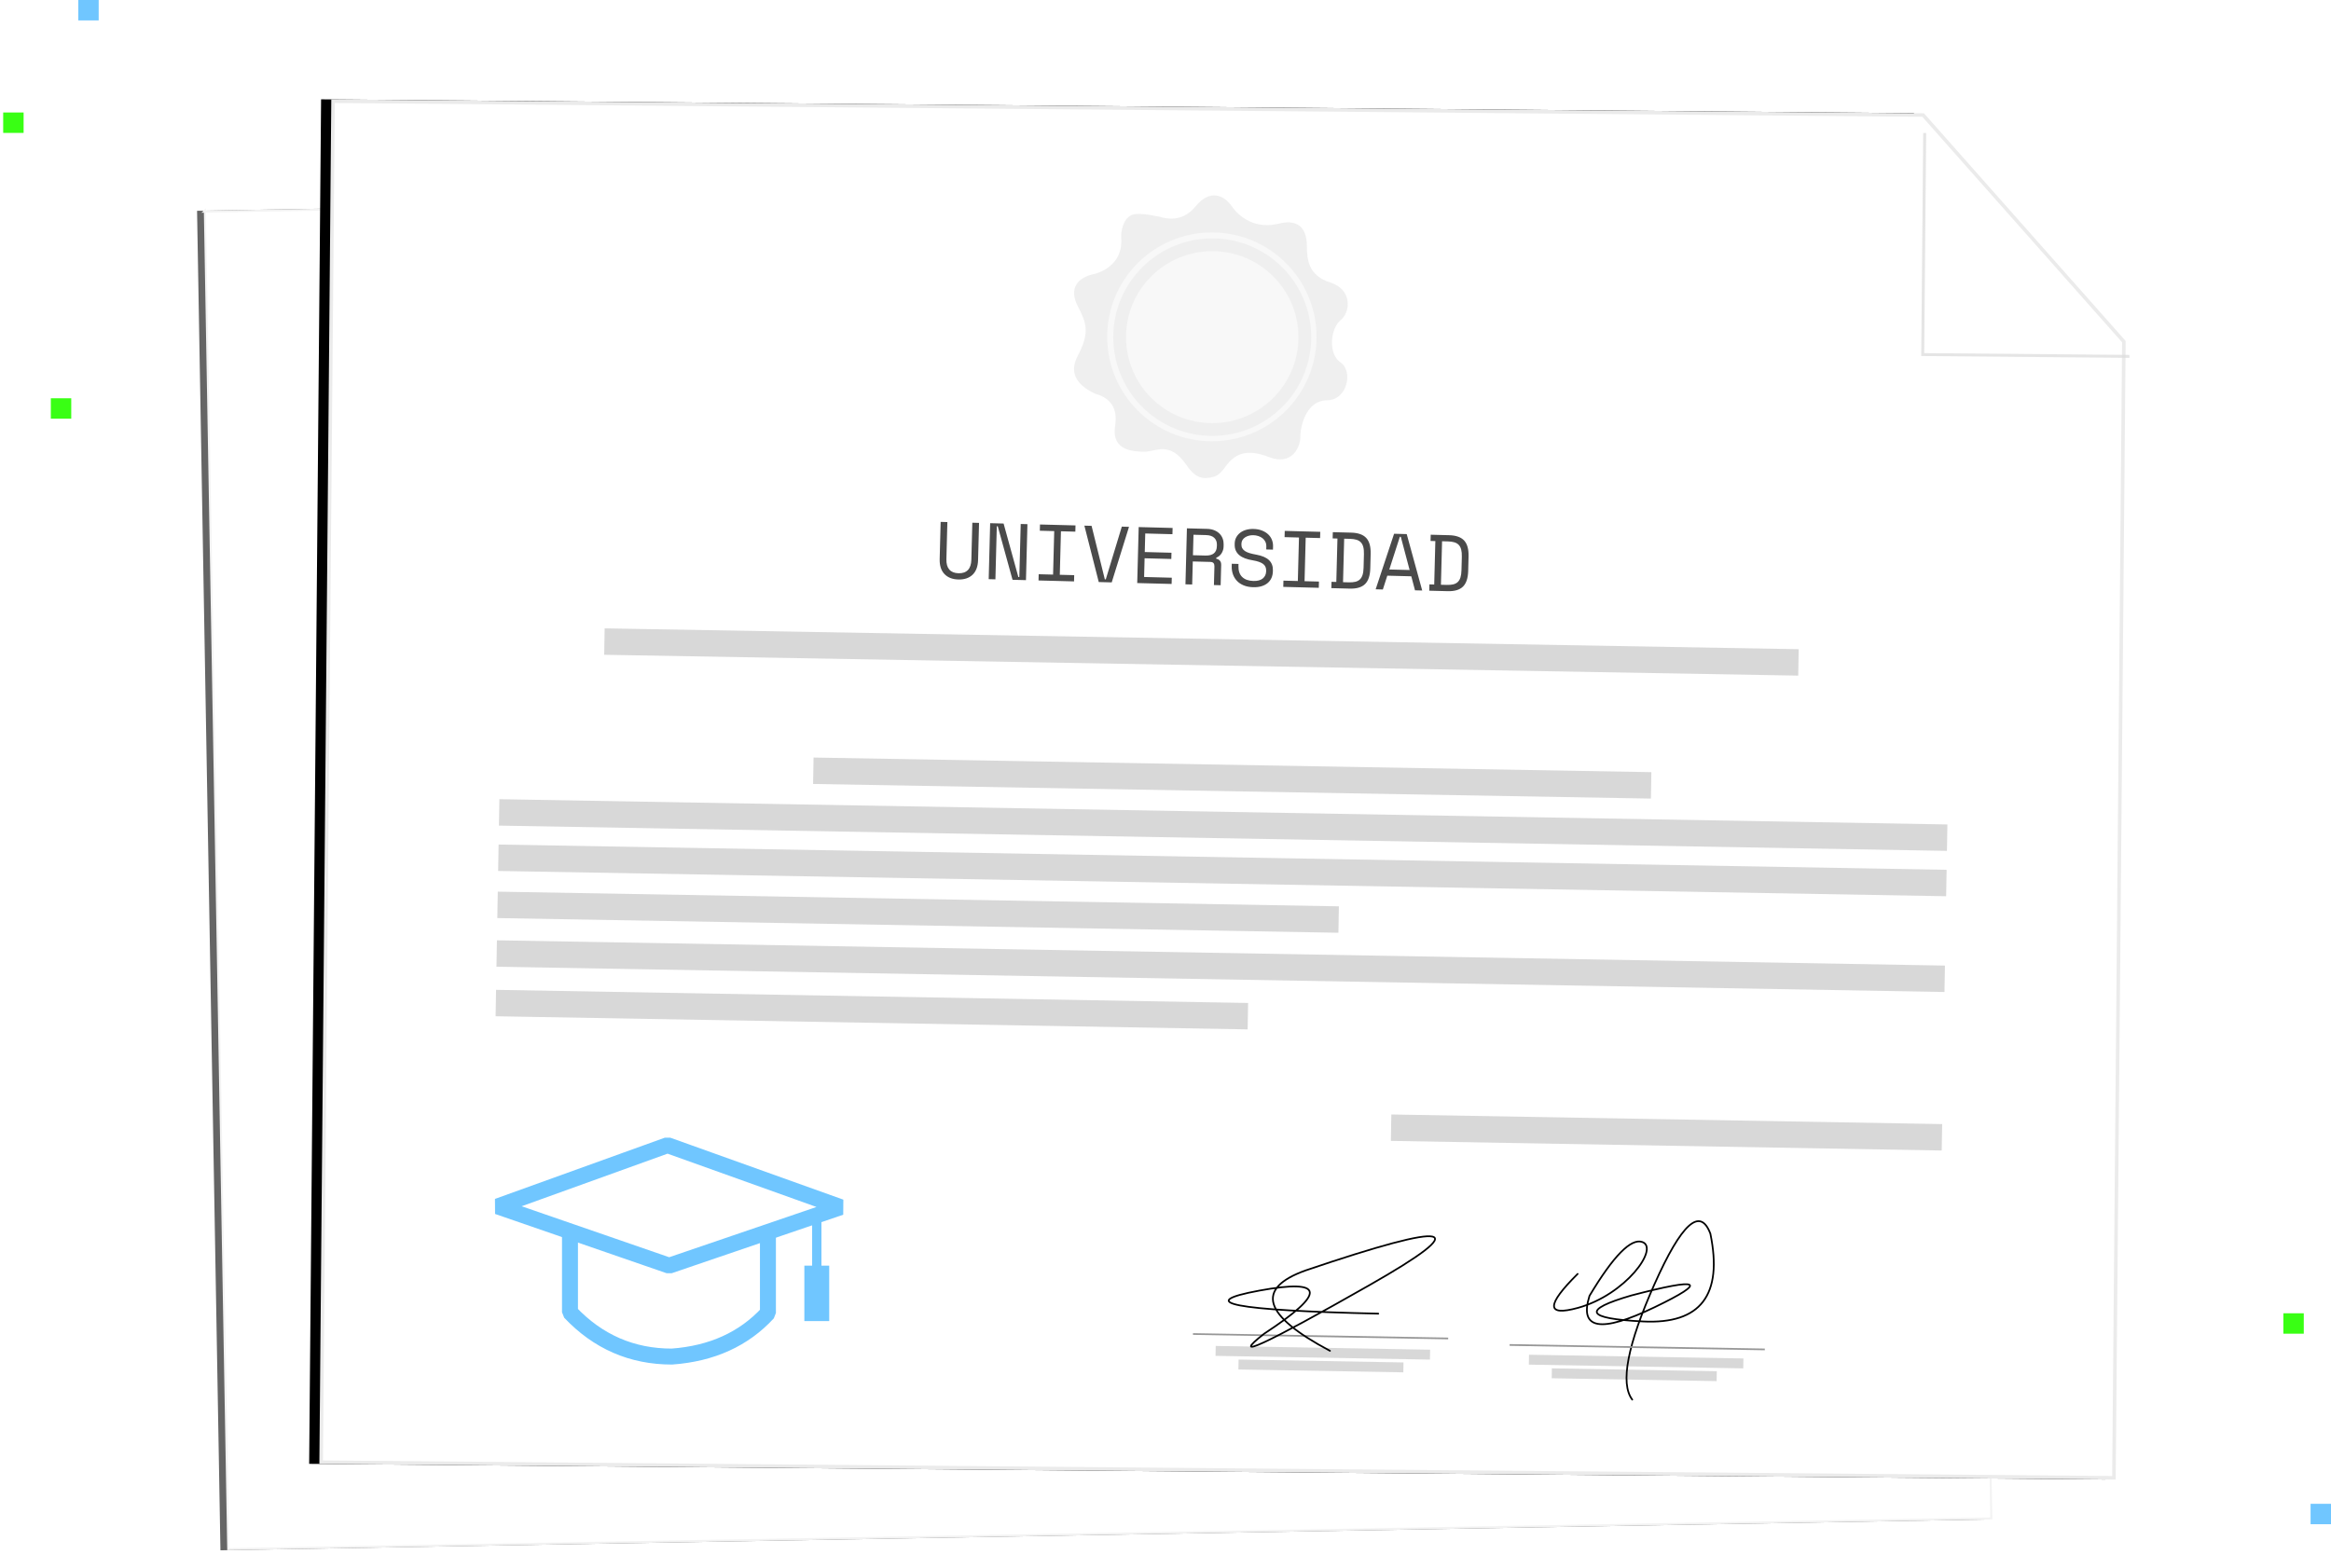 <?xml version="1.0" encoding="UTF-8"?>
<svg width="685px" height="461px" viewBox="0 0 685 461" version="1.1" xmlns="http://www.w3.org/2000/svg" xmlns:xlink="http://www.w3.org/1999/xlink">
    <!-- Generator: Sketch 52.2 (67145) - http://www.bohemiancoding.com/sketch -->
    <title>Group 26</title>
    <desc>Created with Sketch.</desc>
    <defs>
        <polygon id="path-1" points="62.504 -62.504 391.085 -62.504 456.276 -3.684 456.276 456.276 62.504 456.276"></polygon>
        <filter x="-2.0%" y="-1.3%" width="104.1%" height="103.1%" filterUnits="objectBoundingBox" id="filter-2">
            <feOffset dx="0" dy="1" in="SourceAlpha" result="shadowOffsetOuter1"></feOffset>
            <feGaussianBlur stdDeviation="0.5" in="shadowOffsetOuter1" result="shadowBlurOuter1"></feGaussianBlur>
            <feComposite in="shadowBlurOuter1" in2="SourceAlpha" operator="out" result="shadowBlurOuter1"></feComposite>
            <feColorMatrix values="0 0 0 0 0   0 0 0 0 0   0 0 0 0 0  0 0 0 0.058 0" type="matrix" in="shadowBlurOuter1" result="shadowMatrixOuter1"></feColorMatrix>
            <feMorphology radius="1" operator="dilate" in="SourceAlpha" result="shadowSpreadOuter2"></feMorphology>
            <feOffset dx="0" dy="1" in="shadowSpreadOuter2" result="shadowOffsetOuter2"></feOffset>
            <feGaussianBlur stdDeviation="1.5" in="shadowOffsetOuter2" result="shadowBlurOuter2"></feGaussianBlur>
            <feComposite in="shadowBlurOuter2" in2="SourceAlpha" operator="out" result="shadowBlurOuter2"></feComposite>
            <feColorMatrix values="0 0 0 0 0.243   0 0 0 0 0.243   0 0 0 0 0.243  0 0 0 0.08 0" type="matrix" in="shadowBlurOuter2" result="shadowMatrixOuter2"></feColorMatrix>
            <feMerge>
                <feMergeNode in="shadowMatrixOuter1"></feMergeNode>
                <feMergeNode in="shadowMatrixOuter2"></feMergeNode>
            </feMerge>
        </filter>
        <polygon id="path-3" points="66.072 -60.751 400.752 -60.755 467.153 -0.903 467.147 467.142 66.066 467.147"></polygon>
        <filter x="-5.7%" y="-4.2%" width="111.5%" height="108.7%" filterUnits="objectBoundingBox" id="filter-4">
            <feMorphology radius="2" operator="dilate" in="SourceAlpha" result="shadowSpreadOuter1"></feMorphology>
            <feOffset dx="0" dy="1" in="shadowSpreadOuter1" result="shadowOffsetOuter1"></feOffset>
            <feGaussianBlur stdDeviation="5.5" in="shadowOffsetOuter1" result="shadowBlurOuter1"></feGaussianBlur>
            <feComposite in="shadowBlurOuter1" in2="SourceAlpha" operator="out" result="shadowBlurOuter1"></feComposite>
            <feColorMatrix values="0 0 0 0 0   0 0 0 0 0   0 0 0 0 0  0 0 0 0.058 0" type="matrix" in="shadowBlurOuter1" result="shadowMatrixOuter1"></feColorMatrix>
            <feOffset dx="0" dy="2" in="SourceAlpha" result="shadowOffsetOuter2"></feOffset>
            <feGaussianBlur stdDeviation="2.5" in="shadowOffsetOuter2" result="shadowBlurOuter2"></feGaussianBlur>
            <feComposite in="shadowBlurOuter2" in2="SourceAlpha" operator="out" result="shadowBlurOuter2"></feComposite>
            <feColorMatrix values="0 0 0 0 0.243   0 0 0 0 0.243   0 0 0 0 0.243  0 0 0 0.08 0" type="matrix" in="shadowBlurOuter2" result="shadowMatrixOuter2"></feColorMatrix>
            <feMerge>
                <feMergeNode in="shadowMatrixOuter1"></feMergeNode>
                <feMergeNode in="shadowMatrixOuter2"></feMergeNode>
            </feMerge>
        </filter>
    </defs>
    <g id="Web-design" stroke="none" stroke-width="1" fill="none" fill-rule="evenodd">
        <g id="Soluciones-educacion" transform="translate(-638, -181)">
            <g id="Group-26" transform="translate(638, 181)">
                <g id="Group-24">
                    <g id="Group-3" transform="translate(59, 24)">
                        <g id="Group" opacity="0.602" transform="translate(263.696, 230.25) rotate(-1) translate(-263.696, -230.25) translate(4.305, 33.364)">
                            <g id="Rectangle-21-Copy" transform="translate(259.39, 196.886) scale(-1, 1) rotate(-90) translate(-259.39, -196.886) ">
                                <use fill="black" fill-opacity="1" filter="url(#filter-2)" xlink:href="#path-1"></use>
                                <path stroke="#EBEBEB" stroke-width="0.589" d="M62.798,-62.209 L62.798,455.982 L455.982,455.982 L455.982,-3.553 L390.972,-62.209 L62.798,-62.209 Z M455.982,455.982 L456.276,455.982 L455.982,456.276 L455.982,455.982 Z" stroke-linejoin="square" fill="#FFFFFF" fill-rule="evenodd"></path>
                            </g>
                            <polyline id="Path-3-Copy" stroke="#D8D8D8" stroke-width="0.589" opacity="0.77" transform="translate(487.018, 33.844) scale(-1, 1) rotate(-90) translate(-487.018, -33.844) " points="454.94 3.847 454.94 63.842 519.097 63.831"></polyline>
                        </g>
                        <g id="Group-6" transform="translate(300.526, 208.234) rotate(1) translate(-300.526, -208.234) translate(33.93, 4.854)">
                            <g id="Rectangle-21" transform="translate(266.609, 203.196) scale(-1, 1) rotate(-89.5) translate(-266.609, -203.196) ">
                                <use fill="black" fill-opacity="1" filter="url(#filter-4)" xlink:href="#path-3"></use>
                                <path stroke="#EBEBEB" stroke-width="1.041" d="M66.592,-60.231 L66.586,466.626 L466.627,466.621 L466.632,-0.671 L400.552,-60.235 L66.592,-60.231 Z" stroke-linejoin="square" fill="#FFFFFF" fill-rule="evenodd"></path>
                            </g>
                            <polyline id="Path-3" stroke="#DEDEDE" stroke-width="0.867" opacity="0.77" transform="translate(499.913, 38.968) scale(-1, 1) rotate(-89.5) translate(-499.913, -38.968) " points="467.348 8.595 467.347 69.341 532.48 69.33"></polyline>
                        </g>
                        <g id="Group-44" transform="translate(300.797, 210.319) rotate(1) translate(-300.797, -210.319) translate(87.797, 32.819)">
                            <path d="M130.128,98.719 L130.128,109.629 C130.128,110.961 130.437,111.968 131.056,112.65 C131.676,113.332 132.589,113.673 133.796,113.673 C135.003,113.673 135.916,113.332 136.535,112.65 C137.154,111.968 137.464,110.961 137.464,109.629 L137.464,98.719 L139.439,98.719 L139.439,109.629 C139.439,111.541 138.937,112.999 137.934,114.002 C136.931,115.006 135.551,115.507 133.796,115.507 C132.04,115.507 130.661,115.006 129.657,114.002 C128.654,112.999 128.153,111.541 128.153,109.629 L128.153,98.719 L130.128,98.719 Z M151.407,114.331 L151.689,114.331 L151.689,98.719 L153.664,98.719 L153.664,115.178 L149.714,115.178 L144.964,99.565 L144.682,99.565 L144.682,115.178 L142.707,115.178 L142.707,98.719 L146.657,98.719 L151.407,114.331 Z M157.355,98.719 L167.795,98.719 L167.795,100.553 L163.563,100.553 L163.563,113.344 L167.795,113.344 L167.795,115.178 L157.355,115.178 L157.355,113.344 L161.588,113.344 L161.588,100.553 L157.355,100.553 L157.355,98.719 Z M170.405,98.719 L172.521,98.719 L176.824,114.331 L177.106,114.331 L181.409,98.719 L183.525,98.719 L178.87,115.178 L175.061,115.178 L170.405,98.719 Z M186.37,98.719 L196.34,98.719 L196.34,100.553 L188.345,100.553 L188.345,106.008 L196.199,106.008 L196.199,107.842 L188.345,107.842 L188.345,113.344 L196.481,113.344 L196.481,115.178 L186.37,115.178 L186.37,98.719 Z M210.894,115.178 L208.919,115.178 L208.919,109.676 C208.919,109.268 208.825,108.955 208.637,108.735 C208.449,108.516 208.12,108.406 207.649,108.406 L202.524,108.406 L202.524,115.178 L200.548,115.178 L200.548,98.719 L206.427,98.719 C207.273,98.719 208.01,98.84 208.637,99.083 C209.264,99.326 209.785,99.652 210.201,100.059 C210.616,100.467 210.929,100.941 211.141,101.482 C211.353,102.023 211.458,102.591 211.458,103.186 L211.458,103.892 C211.458,104.503 211.29,105.114 210.953,105.726 C210.616,106.337 210.095,106.807 209.389,107.137 L209.389,107.419 C209.86,107.497 210.228,107.685 210.494,107.983 C210.761,108.281 210.894,108.704 210.894,109.253 L210.894,115.178 Z M202.524,106.572 L206.192,106.572 C207.305,106.572 208.131,106.333 208.672,105.855 C209.213,105.377 209.483,104.676 209.483,103.751 L209.483,103.327 C209.483,102.497 209.213,101.827 208.672,101.317 C208.131,100.808 207.305,100.553 206.192,100.553 L202.524,100.553 L202.524,106.572 Z M224.014,103.469 C224.014,102.936 223.908,102.465 223.697,102.058 C223.485,101.65 223.199,101.313 222.839,101.047 C222.478,100.78 222.063,100.576 221.592,100.435 C221.122,100.294 220.628,100.224 220.111,100.224 C219.657,100.224 219.226,100.283 218.818,100.4 C218.41,100.518 218.046,100.686 217.725,100.906 C217.403,101.125 217.149,101.396 216.96,101.717 C216.772,102.038 216.678,102.41 216.678,102.834 L216.678,102.975 C216.678,103.429 216.772,103.817 216.96,104.139 C217.149,104.46 217.427,104.734 217.795,104.962 C218.164,105.189 218.622,105.377 219.171,105.526 C219.719,105.675 220.362,105.804 221.099,105.914 C222.823,106.18 224.093,106.686 224.908,107.43 C225.723,108.175 226.13,109.174 226.13,110.428 L226.13,110.71 C226.13,111.416 226.009,112.062 225.766,112.65 C225.523,113.238 225.162,113.744 224.684,114.167 C224.206,114.59 223.615,114.919 222.909,115.154 C222.204,115.39 221.389,115.507 220.464,115.507 C219.414,115.507 218.485,115.354 217.678,115.049 C216.87,114.743 216.196,114.32 215.655,113.779 C215.115,113.238 214.703,112.603 214.421,111.874 C214.139,111.145 213.998,110.35 213.998,109.488 L213.998,108.782 L215.973,108.782 L215.973,109.347 C215.973,110.789 216.369,111.87 217.16,112.592 C217.952,113.313 219.053,113.673 220.464,113.673 C221.687,113.673 222.607,113.403 223.227,112.862 C223.846,112.321 224.155,111.604 224.155,110.71 L224.155,110.569 C224.155,109.707 223.838,109.049 223.203,108.594 C222.568,108.14 221.538,107.811 220.111,107.607 C219.28,107.497 218.532,107.329 217.866,107.101 C217.199,106.874 216.631,106.576 216.161,106.208 C215.691,105.839 215.33,105.397 215.079,104.879 C214.829,104.362 214.703,103.751 214.703,103.045 L214.703,102.763 C214.703,102.12 214.836,101.533 215.103,101 C215.369,100.467 215.742,100.004 216.22,99.612 C216.698,99.221 217.27,98.919 217.936,98.707 C218.602,98.496 219.335,98.39 220.135,98.39 C221.06,98.39 221.886,98.523 222.615,98.79 C223.344,99.056 223.959,99.413 224.461,99.859 C224.963,100.306 225.343,100.831 225.601,101.435 C225.86,102.038 225.989,102.669 225.989,103.327 L225.989,104.315 L224.014,104.315 L224.014,103.469 Z M229.305,98.719 L239.744,98.719 L239.744,100.553 L235.512,100.553 L235.512,113.344 L239.744,113.344 L239.744,115.178 L229.305,115.178 L229.305,113.344 L233.537,113.344 L233.537,100.553 L229.305,100.553 L229.305,98.719 Z M243.436,98.719 L248.844,98.719 C250.882,98.719 252.371,99.205 253.311,100.177 C254.252,101.149 254.722,102.7 254.722,104.832 L254.722,109.065 C254.722,111.196 254.252,112.748 253.311,113.72 C252.371,114.692 250.882,115.178 248.844,115.178 L243.436,115.178 L243.436,113.32 L244.847,113.32 L244.847,100.553 L243.436,100.553 L243.436,98.719 Z M248.562,113.344 C249.283,113.344 249.906,113.273 250.431,113.132 C250.956,112.991 251.391,112.752 251.736,112.415 C252.081,112.078 252.335,111.627 252.5,111.063 C252.665,110.499 252.747,109.786 252.747,108.924 L252.747,104.973 C252.747,104.111 252.665,103.398 252.5,102.834 C252.335,102.269 252.081,101.819 251.736,101.482 C251.391,101.145 250.956,100.906 250.431,100.765 C249.906,100.624 249.283,100.553 248.562,100.553 L246.822,100.553 L246.822,113.344 L248.562,113.344 Z M266.831,111.087 L259.777,111.087 L258.578,115.178 L256.462,115.178 L261.447,98.719 L265.162,98.719 L270.146,115.178 L268.03,115.178 L266.831,111.087 Z M263.163,99.565 L260.318,109.253 L266.29,109.253 L263.445,99.565 L263.163,99.565 Z M272.216,98.719 L277.623,98.719 C279.661,98.719 281.15,99.205 282.091,100.177 C283.031,101.149 283.502,102.7 283.502,104.832 L283.502,109.065 C283.502,111.196 283.031,112.748 282.091,113.72 C281.15,114.692 279.661,115.178 277.623,115.178 L272.216,115.178 L272.216,113.32 L273.626,113.32 L273.626,100.553 L272.216,100.553 L272.216,98.719 Z M277.341,113.344 C278.062,113.344 278.685,113.273 279.211,113.132 C279.736,112.991 280.171,112.752 280.516,112.415 C280.86,112.078 281.115,111.627 281.28,111.063 C281.444,110.499 281.527,109.786 281.527,108.924 L281.527,104.973 C281.527,104.111 281.444,103.398 281.28,102.834 C281.115,102.269 280.86,101.819 280.516,101.482 C280.171,101.145 279.736,100.906 279.211,100.765 C278.685,100.624 278.062,100.553 277.341,100.553 L275.601,100.553 L275.601,113.344 L277.341,113.344 Z" id="UNIVERSIDAD" fill="#4A4A4A" transform="translate(205.827, 106.948) rotate(0.5) translate(-205.827, -106.948) "></path>
                            <rect id="Rectangle" fill="#D8D8D8" x="263.688" y="269.879" width="161.896" height="7.766"></rect>
                            <g id="Group-23" transform="translate(299.587, 299.002)">
                                <rect id="Rectangle-Copy-36" fill="#D8D8D8" x="5.786" y="40.773" width="63.014" height="2.912"></rect>
                                <rect id="Rectangle-Copy-37" fill="#D8D8D8" x="12.572" y="44.656" width="48.472" height="2.912"></rect>
                                <path d="M19.943,16.339 C10.577,25.479 10.577,28.806 19.942,26.318 C33.991,22.587 44.019,8.97 39.045,7.134 C35.729,5.91 30.503,11.137 23.366,22.813 C20.181,32.663 26.556,33.831 42.49,26.318 C58.425,18.804 56.15,17.635 35.665,22.813 C21.025,26.934 22.152,29.491 39.044,30.482 C55.937,31.474 62.605,22.929 59.048,4.848 C56.114,-3.128 50.595,1.777 42.491,19.561 C34.386,37.346 32.111,48.633 35.663,53.422" id="Path-4" stroke="#000000" stroke-width="0.5" stroke-linecap="round" stroke-linejoin="round" transform="translate(36.447, 27.283) rotate(-1.5) translate(-36.447, -27.283) "></path>
                                <path d="M0.291,38.655 L74.782,37.355" id="Line-5-Copy-2" stroke="#979797" stroke-width="0.5" stroke-linecap="square" transform="translate(37.536, 38.005) rotate(1) translate(-37.536, -38.005) "></path>
                            </g>
                            <g id="Group-22" transform="translate(206.521, 302.885)">
                                <rect id="Rectangle-Copy-38" fill="#D8D8D8" x="6.756" y="35.919" width="63.014" height="2.912"></rect>
                                <rect id="Rectangle-Copy-39" fill="#D8D8D8" x="13.542" y="39.802" width="48.472" height="2.912"></rect>
                                <path d="M0.271,33.176 L74.762,31.876" id="Line-5-Copy-6" stroke="#979797" stroke-width="0.5" stroke-linecap="square" transform="translate(37.516, 32.526) rotate(1) translate(-37.516, -32.526) "></path>
                                <path d="M52.831,28.813 C12.513,15.093 2.088,9.437 21.555,11.844 C41.022,14.252 40.19,18.422 19.06,24.355 C6.774,28.976 18.033,27.541 52.836,20.05 C87.638,12.558 82.128,9.299 36.305,10.272 C20.488,10.883 20.388,19.112 36.005,34.961" id="Path-6-Copy" stroke="#000000" stroke-width="0.5" stroke-linecap="round" stroke-linejoin="round" transform="translate(43.708, 22.532) rotate(-18.5) translate(-43.708, -22.532) "></path>
                            </g>
                            <rect id="Rectangle-Copy-7" fill="#D8D8D8" x="3.63797881e-12" y="237.843" width="221.032" height="7.766"></rect>
                            <rect id="Rectangle-Copy-12" fill="#D8D8D8" x="92.097" y="167.946" width="246.238" height="7.766"></rect>
                            <rect id="Rectangle-Copy-13" fill="#D8D8D8" x="30.053" y="131.056" width="350.937" height="7.766"></rect>
                            <rect id="Rectangle-Copy-8" fill="#D8D8D8" x="3.63797881e-12" y="223.281" width="425.584" height="7.766"></rect>
                            <rect id="Rectangle-Copy-9" fill="#D8D8D8" x="1.8189894e-12" y="195.128" width="425.584" height="7.766"></rect>
                            <rect id="Rectangle-Copy-11" fill="#D8D8D8" x="3.63797881e-12" y="181.797" width="425.584" height="7.766"></rect>
                            <rect id="Rectangle-Copy-10" fill="#D8D8D8" x="0" y="208.979" width="247.207" height="7.766"></rect>
                            <g id="Group-29" opacity="0.4" transform="translate(206.693, 42.441) rotate(-1) translate(-206.693, -42.441) translate(166.462, 0.697)">
                                <path d="M25.087,6.258 C29.434,7.594 32.984,6.577 35.738,3.207 C39.87,-1.847 43.994,-0.214 46.37,3.207 C48.747,6.629 53.514,9.962 60.173,8.296 C66.833,6.629 68.428,10.832 68.428,14.856 C68.428,18.88 68.929,23.616 75.316,25.603 C81.702,27.591 81.396,34.197 78.356,36.665 C75.316,39.133 74.63,46.633 78.356,49.131 C82.082,51.629 80.317,60.224 74.373,60.224 C68.428,60.224 66.524,67.492 66.524,70.841 C66.524,74.19 63.925,79.487 57.343,76.933 C50.761,74.378 47.31,75.89 44.612,79.608 C42.533,82.472 41.598,82.758 39.278,83.046 C37.108,83.315 35.209,82.472 33.012,79.237 C28.166,72.103 24.017,75.332 20.902,75.332 C17.788,75.332 10.885,75.258 12.075,67.741 C12.868,62.729 10.903,59.579 6.181,58.289 C0.352,55.535 -1.354,51.839 1.063,47.2 C4.688,40.241 3.713,37.669 1.063,32.484 C-1.588,27.298 1.063,24.093 5.995,23.085 C6.763,22.928 14.554,20.828 13.857,12.467 C13.735,11.006 14.239,6.947 16.972,5.746 C18.18,5.215 20.884,5.386 25.087,6.258 Z" id="Path-5" fill="#D8D8D8"></path>
                                <ellipse id="Oval" fill="#EDEDED" cx="40.512" cy="41.577" rx="30.759" ry="30.688"></ellipse>
                                <ellipse id="Oval-Copy-4" stroke="#D8D8D8" stroke-width="3.758" cx="40.62" cy="41.666" rx="27.21" ry="27.147"></ellipse>
                            </g>
                        </g>
                        <g id="Group-45" transform="translate(87.25, 312.593)" stroke="#70C6FF">
                            <polygon id="Path-11" stroke-width="4.69" stroke-linecap="square" stroke-linejoin="bevel" points="49.92 0 100.789 18.213 50.394 35.41 -8.52651283e-13 17.996"></polygon>
                            <path d="M21.248,26.72 L21.248,49.096 C29.455,57.786 39.436,62.13 51.192,62.13 C62.935,61.277 72.344,57.004 79.419,49.313 L79.419,26.72" id="Path-15" stroke-width="4.69" stroke-linejoin="bevel"></path>
                            <path d="M93.775,20.42 L93.775,35.778" id="Path-17" stroke-width="2.731"></path>
                            <path d="M93.775,35.41 L93.775,51.703" id="Path-17-Copy-2" stroke-width="7.303" stroke-linejoin="bevel"></path>
                        </g>
                    </g>
                    <g id="Group-4" transform="translate(15, 62) scale(1, -1) rotate(-90) translate(-15, -62) translate(-47, 47)">
                        <polygon id="Rectangle-9-Copy-2" fill="#39ff14" transform="translate(36.062, 3.938) rotate(-90) translate(-36.062, -3.938) " points="33.062 0.938 39.062 0.938 39.062 6.938 33.062 6.938"></polygon>
                        <polygon id="Rectangle-9-Copy-4" fill="#70C6FF" transform="translate(3, 26) rotate(-90) translate(-3, -26) " points="0 23 6 23 6 29 0 29"></polygon>
                        <polygon id="Rectangle-9-Copy-3" fill="#39ff14" transform="translate(120.062, 17.938) rotate(-90) translate(-120.062, -17.938) " points="117.062 14.938 123.062 14.938 123.062 20.938 117.062 20.938"></polygon>
                    </g>
                    <g id="Group-5" transform="translate(671, 386)">
                        <polygon id="Rectangle-9-Copy-2" fill="#39ff14" transform="translate(3, 3) rotate(-90) translate(-3, -3) " points="0 0 6 0 6 6 0 6"></polygon>
                        <polygon id="Rectangle-9-Copy-4" fill="#70C6FF" transform="translate(11, 59) rotate(-90) translate(-11, -59) " points="8 56 14 56 14 62 8 62"></polygon>
                    </g>
                </g>
            </g>
        </g>
    </g>
</svg>